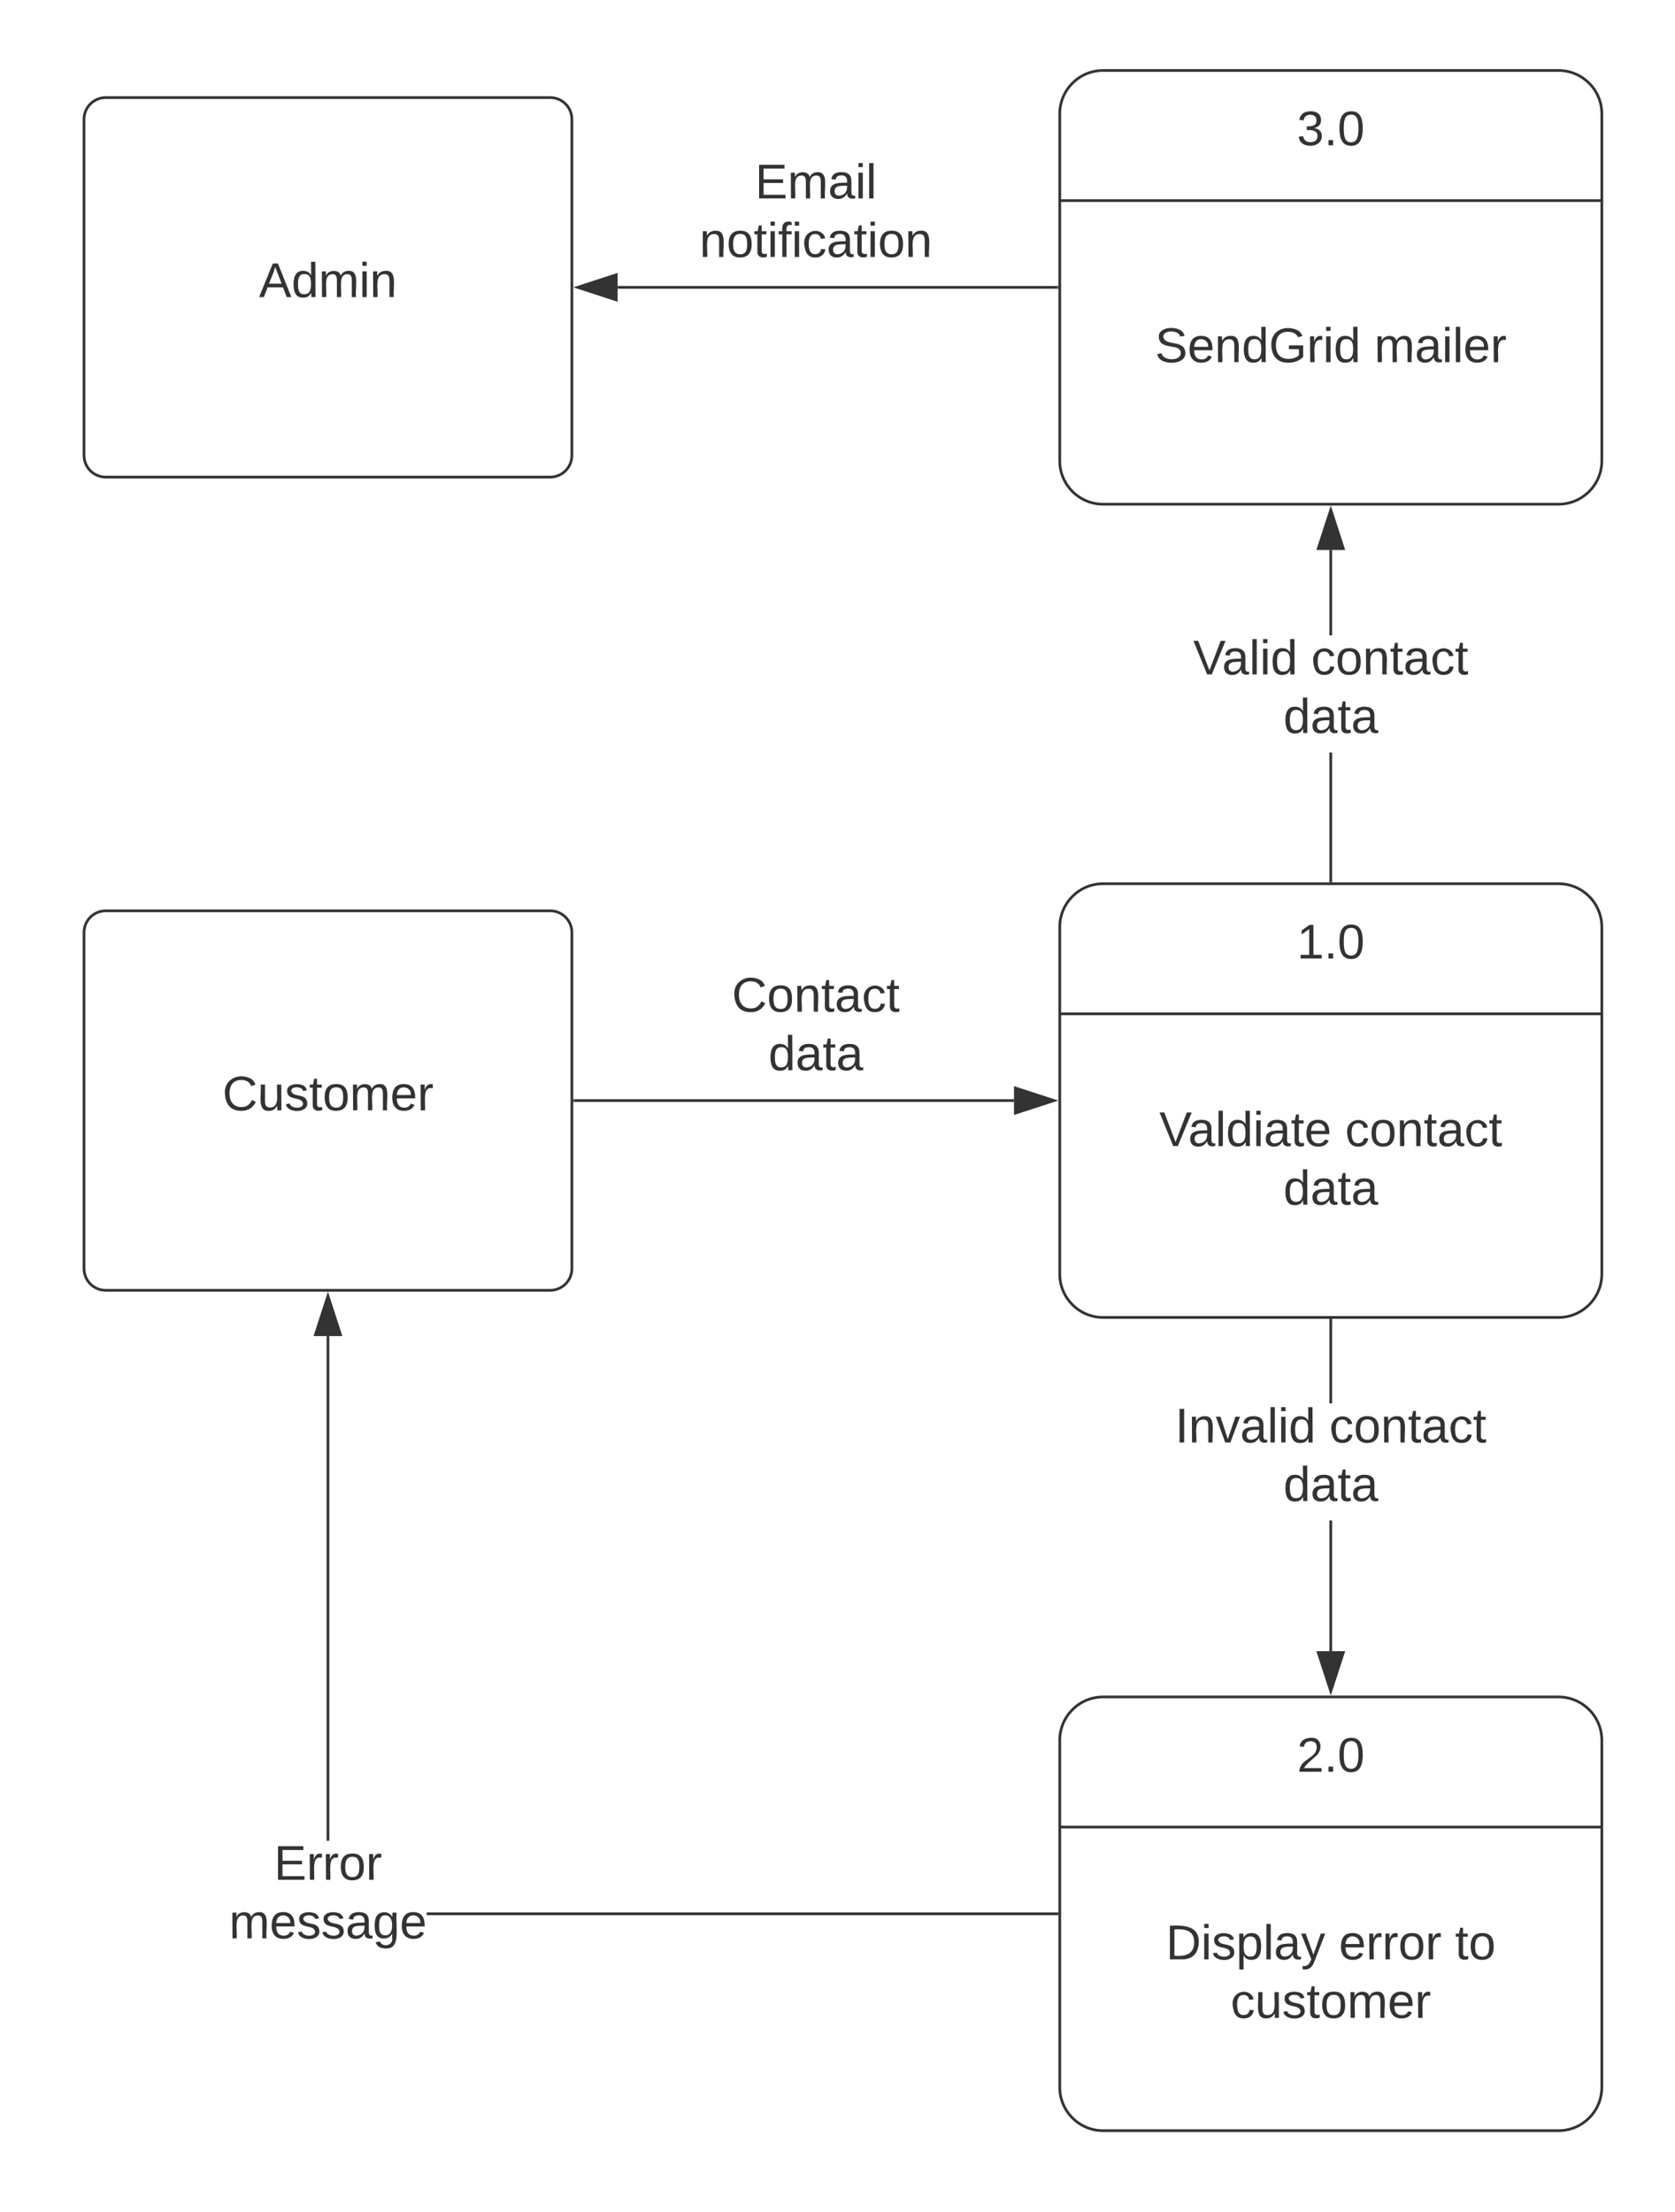 <svg xmlns="http://www.w3.org/2000/svg" xmlns:xlink="http://www.w3.org/1999/xlink" xmlns:lucid="lucid" width="618" height="816"><g transform="translate(-1369 -854)" lucid:page-tab-id="0_0"><path d="M0 0h2959.2v3630.52H0z" fill="#fff"/><path d="M1400 1198c0-4.42 3.58-8 8-8h164c4.42 0 8 3.58 8 8v124c0 4.42-3.58 8-8 8h-164c-4.42 0-8-3.58-8-8z" stroke="#333" fill="#fff"/><use xlink:href="#a" transform="matrix(1,0,0,1,1420,1190) translate(31.075 73.6)"/><path d="M1944 1180c8.84 0 16 7.16 16 16v128c0 8.84-7.16 16-16 16h-168c-8.84 0-16-7.16-16-16v-128c0-8.84 7.16-16 16-16z" stroke="#333" fill="#fff"/><path d="M1760 1228h200" stroke="#333" fill="none"/><use xlink:href="#b" transform="matrix(1,0,0,1,1780,1180) translate(67.5 27.6)"/><use xlink:href="#c" transform="matrix(1,0,0,1,1780,1238) translate(16.725 38.8)"/><use xlink:href="#d" transform="matrix(1,0,0,1,1780,1238) translate(85.275 38.8)"/><use xlink:href="#e" transform="matrix(1,0,0,1,1780,1238) translate(62.5 60.4)"/><path d="M1581 1260h162.12" stroke="#333" fill="none"/><path d="M1581 1260.5h-.5v-1h.5z" fill="#333"/><path d="M1757.88 1260l-14.26 4.64v-9.28z" stroke="#333" fill="#333"/><use xlink:href="#f" transform="matrix(1,0,0,1,1639.025,1212.8) translate(0.005 14.4)"/><use xlink:href="#g" transform="matrix(1,0,0,1,1639.025,1212.8) translate(13.48 36)"/><path d="M1944 880c8.84 0 16 7.16 16 16v128c0 8.84-7.16 16-16 16h-168c-8.84 0-16-7.16-16-16V896c0-8.84 7.16-16 16-16z" stroke="#333" fill="#fff"/><path d="M1760 928h200" stroke="#333" fill="none"/><use xlink:href="#h" transform="matrix(1,0,0,1,1780,880) translate(67.5 27.6)"/><use xlink:href="#i" transform="matrix(1,0,0,1,1780,938) translate(15.15 49.6)"/><use xlink:href="#j" transform="matrix(1,0,0,1,1780,938) translate(96.05 49.6)"/><path d="M1860.5 1179h-1v-47.4h1zm0-90.6h-1v-31.52h1zM1860.5 1179.5h-1v-.5h1zM1864.64 1056.38h-9.28l4.64-14.26z" fill="#333"/><path d="M1865.32 1056.88h-10.64l5.32-16.38zm-9.27-1h7.9l-3.95-12.14z" fill="#333"/><use xlink:href="#k" transform="matrix(1,0,0,1,1809.225,1088.4) translate(0.005 14.4)"/><use xlink:href="#l" transform="matrix(1,0,0,1,1809.225,1088.4) translate(43.555 14.4)"/><use xlink:href="#g" transform="matrix(1,0,0,1,1809.225,1088.4) translate(33.28 36)"/><path d="M1400 898c0-4.42 3.58-8 8-8h164c4.42 0 8 3.58 8 8v124c0 4.42-3.58 8-8 8h-164c-4.42 0-8-3.58-8-8z" stroke="#333" fill="#fff"/><use xlink:href="#m" transform="matrix(1,0,0,1,1420,890) translate(44.55 73.6)"/><path d="M1759 960h-162.12" stroke="#333" fill="none"/><path d="M1759.5 960.5h-.5v-1h.5z" fill="#333"/><path d="M1582.12 960l14.26-4.64v9.28z" stroke="#333" fill="#333"/><use xlink:href="#n" transform="matrix(1,0,0,1,1627.075,912.8) translate(20.505 14.4)"/><use xlink:href="#o" transform="matrix(1,0,0,1,1627.075,912.8) translate(0.005 36)"/><path d="M1944 1480c8.84 0 16 7.16 16 16v128c0 8.84-7.16 16-16 16h-168c-8.84 0-16-7.16-16-16v-128c0-8.84 7.16-16 16-16z" stroke="#333" fill="#fff"/><path d="M1760 1528h200" stroke="#333" fill="none"/><use xlink:href="#p" transform="matrix(1,0,0,1,1780,1480) translate(67.5 27.6)"/><use xlink:href="#q" transform="matrix(1,0,0,1,1780,1538) translate(19.15 38.8)"/><use xlink:href="#r" transform="matrix(1,0,0,1,1780,1538) translate(83 38.8)"/><use xlink:href="#s" transform="matrix(1,0,0,1,1780,1538) translate(125.85 38.8)"/><use xlink:href="#t" transform="matrix(1,0,0,1,1780,1538) translate(43.05 60.4)"/><path d="M1860.5 1463.12h-1v-48.2h1zm0-91.4h-1V1341h1zM1860.5 1341h-1v-.5h1zM1860 1477.88l-4.64-14.26h9.28z" fill="#333"/><path d="M1860 1479.5l-5.32-16.38h10.64zm-3.95-15.38l3.95 12.14 3.95-12.14z" fill="#333"/><g><use xlink:href="#u" transform="matrix(1,0,0,1,1802.55,1371.733) translate(0.005 14.4)"/><use xlink:href="#l" transform="matrix(1,0,0,1,1802.55,1371.733) translate(56.905 14.4)"/><use xlink:href="#g" transform="matrix(1,0,0,1,1802.55,1371.733) translate(39.955 36)"/></g><path d="M1759 1559.5v1h-232.53v-1zm-268.5-26.43h-1v-186.2h1zM1759.5 1560.5h-.5v-1h.5zM1494.64 1346.38h-9.28l4.64-14.26z" fill="#333"/><path d="M1495.32 1346.88h-10.64l5.32-16.38zm-9.27-1h7.9l-3.95-12.14z" fill="#333"/><g><use xlink:href="#v" transform="matrix(1,0,0,1,1453.525,1533.067) translate(16.555 14.4)"/><use xlink:href="#w" transform="matrix(1,0,0,1,1453.525,1533.067) translate(0.005 36)"/></g><defs><path fill="#333" d="M212-179c-10-28-35-45-73-45-59 0-87 40-87 99 0 60 29 101 89 101 43 0 62-24 78-52l27 14C228-24 195 4 139 4 59 4 22-46 18-125c-6-104 99-153 187-111 19 9 31 26 39 46" id="x"/><path fill="#333" d="M84 4C-5 8 30-112 23-190h32v120c0 31 7 50 39 49 72-2 45-101 50-169h31l1 190h-30c-1-10 1-25-2-33-11 22-28 36-60 37" id="y"/><path fill="#333" d="M135-143c-3-34-86-38-87 0 15 53 115 12 119 90S17 21 10-45l28-5c4 36 97 45 98 0-10-56-113-15-118-90-4-57 82-63 122-42 12 7 21 19 24 35" id="z"/><path fill="#333" d="M59-47c-2 24 18 29 38 22v24C64 9 27 4 27-40v-127H5v-23h24l9-43h21v43h35v23H59v120" id="A"/><path fill="#333" d="M100-194c62-1 85 37 85 99 1 63-27 99-86 99S16-35 15-95c0-66 28-99 85-99zM99-20c44 1 53-31 53-75 0-43-8-75-51-75s-53 32-53 75 10 74 51 75" id="B"/><path fill="#333" d="M210-169c-67 3-38 105-44 169h-31v-121c0-29-5-50-35-48C34-165 62-65 56 0H25l-1-190h30c1 10-1 24 2 32 10-44 99-50 107 0 11-21 27-35 58-36 85-2 47 119 55 194h-31v-121c0-29-5-49-35-48" id="C"/><path fill="#333" d="M100-194c63 0 86 42 84 106H49c0 40 14 67 53 68 26 1 43-12 49-29l28 8c-11 28-37 45-77 45C44 4 14-33 15-96c1-61 26-98 85-98zm52 81c6-60-76-77-97-28-3 7-6 17-6 28h103" id="D"/><path fill="#333" d="M114-163C36-179 61-72 57 0H25l-1-190h30c1 12-1 29 2 39 6-27 23-49 58-41v29" id="E"/><g id="a"><use transform="matrix(0.05,0,0,0.05,0,0)" xlink:href="#x"/><use transform="matrix(0.05,0,0,0.05,12.95,0)" xlink:href="#y"/><use transform="matrix(0.05,0,0,0.05,22.95,0)" xlink:href="#z"/><use transform="matrix(0.05,0,0,0.05,31.95,0)" xlink:href="#A"/><use transform="matrix(0.05,0,0,0.05,36.95,0)" xlink:href="#B"/><use transform="matrix(0.05,0,0,0.05,46.95,0)" xlink:href="#C"/><use transform="matrix(0.05,0,0,0.05,61.9,0)" xlink:href="#D"/><use transform="matrix(0.05,0,0,0.05,71.9,0)" xlink:href="#E"/></g><path fill="#333" d="M27 0v-27h64v-190l-56 39v-29l58-41h29v221h61V0H27" id="F"/><path fill="#333" d="M33 0v-38h34V0H33" id="G"/><path fill="#333" d="M101-251c68 0 85 55 85 127S166 4 100 4C33 4 14-52 14-124c0-73 17-127 87-127zm-1 229c47 0 54-49 54-102s-4-102-53-102c-51 0-55 48-55 102 0 53 5 102 54 102" id="H"/><g id="b"><use transform="matrix(0.05,0,0,0.05,0,0)" xlink:href="#F"/><use transform="matrix(0.05,0,0,0.05,10,0)" xlink:href="#G"/><use transform="matrix(0.05,0,0,0.05,15,0)" xlink:href="#H"/></g><path fill="#333" d="M137 0h-34L2-248h35l83 218 83-218h36" id="I"/><path fill="#333" d="M141-36C126-15 110 5 73 4 37 3 15-17 15-53c-1-64 63-63 125-63 3-35-9-54-41-54-24 1-41 7-42 31l-33-3c5-37 33-52 76-52 45 0 72 20 72 64v82c-1 20 7 32 28 27v20c-31 9-61-2-59-35zM48-53c0 20 12 33 32 33 41-3 63-29 60-74-43 2-92-5-92 41" id="J"/><path fill="#333" d="M24 0v-261h32V0H24" id="K"/><path fill="#333" d="M85-194c31 0 48 13 60 33l-1-100h32l1 261h-30c-2-10 0-23-3-31C134-8 116 4 85 4 32 4 16-35 15-94c0-66 23-100 70-100zm9 24c-40 0-46 34-46 75 0 40 6 74 45 74 42 0 51-32 51-76 0-42-9-74-50-73" id="L"/><path fill="#333" d="M24-231v-30h32v30H24zM24 0v-190h32V0H24" id="M"/><g id="c"><use transform="matrix(0.05,0,0,0.05,0,0)" xlink:href="#I"/><use transform="matrix(0.05,0,0,0.05,10.65,0)" xlink:href="#J"/><use transform="matrix(0.05,0,0,0.05,20.65,0)" xlink:href="#K"/><use transform="matrix(0.05,0,0,0.05,24.6,0)" xlink:href="#L"/><use transform="matrix(0.05,0,0,0.05,34.6,0)" xlink:href="#M"/><use transform="matrix(0.05,0,0,0.05,38.55,0)" xlink:href="#J"/><use transform="matrix(0.05,0,0,0.05,48.55,0)" xlink:href="#A"/><use transform="matrix(0.05,0,0,0.05,53.55,0)" xlink:href="#D"/></g><path fill="#333" d="M96-169c-40 0-48 33-48 73s9 75 48 75c24 0 41-14 43-38l32 2c-6 37-31 61-74 61-59 0-76-41-82-99-10-93 101-131 147-64 4 7 5 14 7 22l-32 3c-4-21-16-35-41-35" id="N"/><path fill="#333" d="M117-194c89-4 53 116 60 194h-32v-121c0-31-8-49-39-48C34-167 62-67 57 0H25l-1-190h30c1 10-1 24 2 32 11-22 29-35 61-36" id="O"/><g id="d"><use transform="matrix(0.05,0,0,0.05,0,0)" xlink:href="#N"/><use transform="matrix(0.05,0,0,0.05,9,0)" xlink:href="#B"/><use transform="matrix(0.05,0,0,0.05,19,0)" xlink:href="#O"/><use transform="matrix(0.05,0,0,0.05,29,0)" xlink:href="#A"/><use transform="matrix(0.05,0,0,0.05,34,0)" xlink:href="#J"/><use transform="matrix(0.05,0,0,0.05,44,0)" xlink:href="#N"/><use transform="matrix(0.05,0,0,0.05,53,0)" xlink:href="#A"/></g><g id="e"><use transform="matrix(0.05,0,0,0.05,0,0)" xlink:href="#L"/><use transform="matrix(0.05,0,0,0.05,10,0)" xlink:href="#J"/><use transform="matrix(0.05,0,0,0.05,20,0)" xlink:href="#A"/><use transform="matrix(0.05,0,0,0.05,25,0)" xlink:href="#J"/></g><g id="f"><use transform="matrix(0.05,0,0,0.05,0,0)" xlink:href="#x"/><use transform="matrix(0.05,0,0,0.05,12.95,0)" xlink:href="#B"/><use transform="matrix(0.05,0,0,0.05,22.95,0)" xlink:href="#O"/><use transform="matrix(0.05,0,0,0.05,32.95,0)" xlink:href="#A"/><use transform="matrix(0.05,0,0,0.05,37.95,0)" xlink:href="#J"/><use transform="matrix(0.05,0,0,0.05,47.95,0)" xlink:href="#N"/><use transform="matrix(0.05,0,0,0.05,56.95,0)" xlink:href="#A"/></g><g id="g"><use transform="matrix(0.05,0,0,0.05,0,0)" xlink:href="#L"/><use transform="matrix(0.05,0,0,0.05,10,0)" xlink:href="#J"/><use transform="matrix(0.05,0,0,0.05,20,0)" xlink:href="#A"/><use transform="matrix(0.05,0,0,0.05,25,0)" xlink:href="#J"/></g><path fill="#333" d="M126-127c33 6 58 20 58 59 0 88-139 92-164 29-3-8-5-16-6-25l32-3c6 27 21 44 54 44 32 0 52-15 52-46 0-38-36-46-79-43v-28c39 1 72-4 72-42 0-27-17-43-46-43-28 0-47 15-49 41l-32-3c6-42 35-63 81-64 48-1 79 21 79 65 0 36-21 52-52 59" id="P"/><g id="h"><use transform="matrix(0.05,0,0,0.05,0,0)" xlink:href="#P"/><use transform="matrix(0.05,0,0,0.05,10,0)" xlink:href="#G"/><use transform="matrix(0.05,0,0,0.05,15,0)" xlink:href="#H"/></g><path fill="#333" d="M185-189c-5-48-123-54-124 2 14 75 158 14 163 119 3 78-121 87-175 55-17-10-28-26-33-46l33-7c5 56 141 63 141-1 0-78-155-14-162-118-5-82 145-84 179-34 5 7 8 16 11 25" id="Q"/><path fill="#333" d="M143 4C61 4 22-44 18-125c-5-107 100-154 193-111 17 8 29 25 37 43l-32 9c-13-25-37-40-76-40-61 0-88 39-88 99 0 61 29 100 91 101 35 0 62-11 79-27v-45h-74v-28h105v86C228-13 192 4 143 4" id="R"/><g id="i"><use transform="matrix(0.05,0,0,0.05,0,0)" xlink:href="#Q"/><use transform="matrix(0.05,0,0,0.05,12,0)" xlink:href="#D"/><use transform="matrix(0.05,0,0,0.05,22,0)" xlink:href="#O"/><use transform="matrix(0.05,0,0,0.05,32,0)" xlink:href="#L"/><use transform="matrix(0.05,0,0,0.05,42,0)" xlink:href="#R"/><use transform="matrix(0.05,0,0,0.05,56,0)" xlink:href="#E"/><use transform="matrix(0.05,0,0,0.05,61.95,0)" xlink:href="#M"/><use transform="matrix(0.05,0,0,0.05,65.9,0)" xlink:href="#L"/></g><g id="j"><use transform="matrix(0.05,0,0,0.05,0,0)" xlink:href="#C"/><use transform="matrix(0.05,0,0,0.05,14.95,0)" xlink:href="#J"/><use transform="matrix(0.05,0,0,0.05,24.95,0)" xlink:href="#M"/><use transform="matrix(0.05,0,0,0.05,28.9,0)" xlink:href="#K"/><use transform="matrix(0.05,0,0,0.05,32.85,0)" xlink:href="#D"/><use transform="matrix(0.05,0,0,0.05,42.85,0)" xlink:href="#E"/></g><g id="k"><use transform="matrix(0.05,0,0,0.05,0,0)" xlink:href="#I"/><use transform="matrix(0.05,0,0,0.05,10.65,0)" xlink:href="#J"/><use transform="matrix(0.05,0,0,0.05,20.65,0)" xlink:href="#K"/><use transform="matrix(0.05,0,0,0.05,24.6,0)" xlink:href="#M"/><use transform="matrix(0.05,0,0,0.05,28.55,0)" xlink:href="#L"/></g><g id="l"><use transform="matrix(0.05,0,0,0.05,0,0)" xlink:href="#N"/><use transform="matrix(0.05,0,0,0.05,9,0)" xlink:href="#B"/><use transform="matrix(0.05,0,0,0.05,19,0)" xlink:href="#O"/><use transform="matrix(0.05,0,0,0.05,29,0)" xlink:href="#A"/><use transform="matrix(0.05,0,0,0.05,34,0)" xlink:href="#J"/><use transform="matrix(0.05,0,0,0.05,44,0)" xlink:href="#N"/><use transform="matrix(0.05,0,0,0.05,53,0)" xlink:href="#A"/></g><path fill="#333" d="M205 0l-28-72H64L36 0H1l101-248h38L239 0h-34zm-38-99l-47-123c-12 45-31 82-46 123h93" id="S"/><g id="m"><use transform="matrix(0.05,0,0,0.05,0,0)" xlink:href="#S"/><use transform="matrix(0.05,0,0,0.05,12,0)" xlink:href="#L"/><use transform="matrix(0.05,0,0,0.05,22,0)" xlink:href="#C"/><use transform="matrix(0.05,0,0,0.05,36.95,0)" xlink:href="#M"/><use transform="matrix(0.05,0,0,0.05,40.9,0)" xlink:href="#O"/></g><path fill="#333" d="M30 0v-248h187v28H63v79h144v27H63v87h162V0H30" id="T"/><g id="n"><use transform="matrix(0.05,0,0,0.05,0,0)" xlink:href="#T"/><use transform="matrix(0.05,0,0,0.05,12,0)" xlink:href="#C"/><use transform="matrix(0.05,0,0,0.05,26.95,0)" xlink:href="#J"/><use transform="matrix(0.05,0,0,0.05,36.95,0)" xlink:href="#M"/><use transform="matrix(0.05,0,0,0.05,40.9,0)" xlink:href="#K"/></g><path fill="#333" d="M101-234c-31-9-42 10-38 44h38v23H63V0H32v-167H5v-23h27c-7-52 17-82 69-68v24" id="U"/><g id="o"><use transform="matrix(0.05,0,0,0.05,0,0)" xlink:href="#O"/><use transform="matrix(0.05,0,0,0.05,10,0)" xlink:href="#B"/><use transform="matrix(0.05,0,0,0.05,20,0)" xlink:href="#A"/><use transform="matrix(0.05,0,0,0.05,25,0)" xlink:href="#M"/><use transform="matrix(0.05,0,0,0.05,28.95,0)" xlink:href="#U"/><use transform="matrix(0.05,0,0,0.05,33.95,0)" xlink:href="#M"/><use transform="matrix(0.05,0,0,0.05,37.9,0)" xlink:href="#N"/><use transform="matrix(0.05,0,0,0.05,46.9,0)" xlink:href="#J"/><use transform="matrix(0.05,0,0,0.05,56.9,0)" xlink:href="#A"/><use transform="matrix(0.05,0,0,0.05,61.9,0)" xlink:href="#M"/><use transform="matrix(0.05,0,0,0.05,65.85,0)" xlink:href="#B"/><use transform="matrix(0.05,0,0,0.05,75.85,0)" xlink:href="#O"/></g><path fill="#333" d="M101-251c82-7 93 87 43 132L82-64C71-53 59-42 53-27h129V0H18c2-99 128-94 128-182 0-28-16-43-45-43s-46 15-49 41l-32-3c6-41 34-60 81-64" id="V"/><g id="p"><use transform="matrix(0.05,0,0,0.05,0,0)" xlink:href="#V"/><use transform="matrix(0.05,0,0,0.05,10,0)" xlink:href="#G"/><use transform="matrix(0.05,0,0,0.05,15,0)" xlink:href="#H"/></g><path fill="#333" d="M30-248c118-7 216 8 213 122C240-48 200 0 122 0H30v-248zM63-27c89 8 146-16 146-99s-60-101-146-95v194" id="W"/><path fill="#333" d="M115-194c55 1 70 41 70 98S169 2 115 4C84 4 66-9 55-30l1 105H24l-1-265h31l2 30c10-21 28-34 59-34zm-8 174c40 0 45-34 45-75s-6-73-45-74c-42 0-51 32-51 76 0 43 10 73 51 73" id="X"/><path fill="#333" d="M179-190L93 31C79 59 56 82 12 73V49c39 6 53-20 64-50L1-190h34L92-34l54-156h33" id="Y"/><g id="q"><use transform="matrix(0.05,0,0,0.05,0,0)" xlink:href="#W"/><use transform="matrix(0.05,0,0,0.05,12.95,0)" xlink:href="#M"/><use transform="matrix(0.05,0,0,0.05,16.9,0)" xlink:href="#z"/><use transform="matrix(0.05,0,0,0.05,25.9,0)" xlink:href="#X"/><use transform="matrix(0.05,0,0,0.05,35.9,0)" xlink:href="#K"/><use transform="matrix(0.05,0,0,0.05,39.85,0)" xlink:href="#J"/><use transform="matrix(0.05,0,0,0.05,49.85,0)" xlink:href="#Y"/></g><g id="r"><use transform="matrix(0.05,0,0,0.05,0,0)" xlink:href="#D"/><use transform="matrix(0.05,0,0,0.05,10,0)" xlink:href="#E"/><use transform="matrix(0.05,0,0,0.05,15.95,0)" xlink:href="#E"/><use transform="matrix(0.05,0,0,0.05,21.9,0)" xlink:href="#B"/><use transform="matrix(0.05,0,0,0.05,31.9,0)" xlink:href="#E"/></g><g id="s"><use transform="matrix(0.05,0,0,0.05,0,0)" xlink:href="#A"/><use transform="matrix(0.05,0,0,0.05,5,0)" xlink:href="#B"/></g><g id="t"><use transform="matrix(0.05,0,0,0.05,0,0)" xlink:href="#N"/><use transform="matrix(0.05,0,0,0.05,9,0)" xlink:href="#y"/><use transform="matrix(0.05,0,0,0.05,19,0)" xlink:href="#z"/><use transform="matrix(0.05,0,0,0.05,28,0)" xlink:href="#A"/><use transform="matrix(0.05,0,0,0.05,33,0)" xlink:href="#B"/><use transform="matrix(0.05,0,0,0.05,43,0)" xlink:href="#C"/><use transform="matrix(0.05,0,0,0.05,57.95,0)" xlink:href="#D"/><use transform="matrix(0.05,0,0,0.05,67.95,0)" xlink:href="#E"/></g><path fill="#333" d="M33 0v-248h34V0H33" id="Z"/><path fill="#333" d="M108 0H70L1-190h34L89-25l56-165h34" id="aa"/><g id="u"><use transform="matrix(0.05,0,0,0.05,0,0)" xlink:href="#Z"/><use transform="matrix(0.05,0,0,0.05,5,0)" xlink:href="#O"/><use transform="matrix(0.05,0,0,0.05,15,0)" xlink:href="#aa"/><use transform="matrix(0.05,0,0,0.05,24,0)" xlink:href="#J"/><use transform="matrix(0.05,0,0,0.05,34,0)" xlink:href="#K"/><use transform="matrix(0.05,0,0,0.05,37.95,0)" xlink:href="#M"/><use transform="matrix(0.05,0,0,0.05,41.9,0)" xlink:href="#L"/></g><g id="v"><use transform="matrix(0.05,0,0,0.05,0,0)" xlink:href="#T"/><use transform="matrix(0.05,0,0,0.05,12,0)" xlink:href="#E"/><use transform="matrix(0.05,0,0,0.05,17.95,0)" xlink:href="#E"/><use transform="matrix(0.05,0,0,0.05,23.9,0)" xlink:href="#B"/><use transform="matrix(0.05,0,0,0.05,33.9,0)" xlink:href="#E"/></g><path fill="#333" d="M177-190C167-65 218 103 67 71c-23-6-38-20-44-43l32-5c15 47 100 32 89-28v-30C133-14 115 1 83 1 29 1 15-40 15-95c0-56 16-97 71-98 29-1 48 16 59 35 1-10 0-23 2-32h30zM94-22c36 0 50-32 50-73 0-42-14-75-50-75-39 0-46 34-46 75s6 73 46 73" id="ab"/><g id="w"><use transform="matrix(0.05,0,0,0.05,0,0)" xlink:href="#C"/><use transform="matrix(0.05,0,0,0.05,14.95,0)" xlink:href="#D"/><use transform="matrix(0.05,0,0,0.05,24.95,0)" xlink:href="#z"/><use transform="matrix(0.05,0,0,0.05,33.95,0)" xlink:href="#z"/><use transform="matrix(0.05,0,0,0.05,42.95,0)" xlink:href="#J"/><use transform="matrix(0.05,0,0,0.05,52.95,0)" xlink:href="#ab"/><use transform="matrix(0.05,0,0,0.05,62.95,0)" xlink:href="#D"/></g></defs></g></svg>